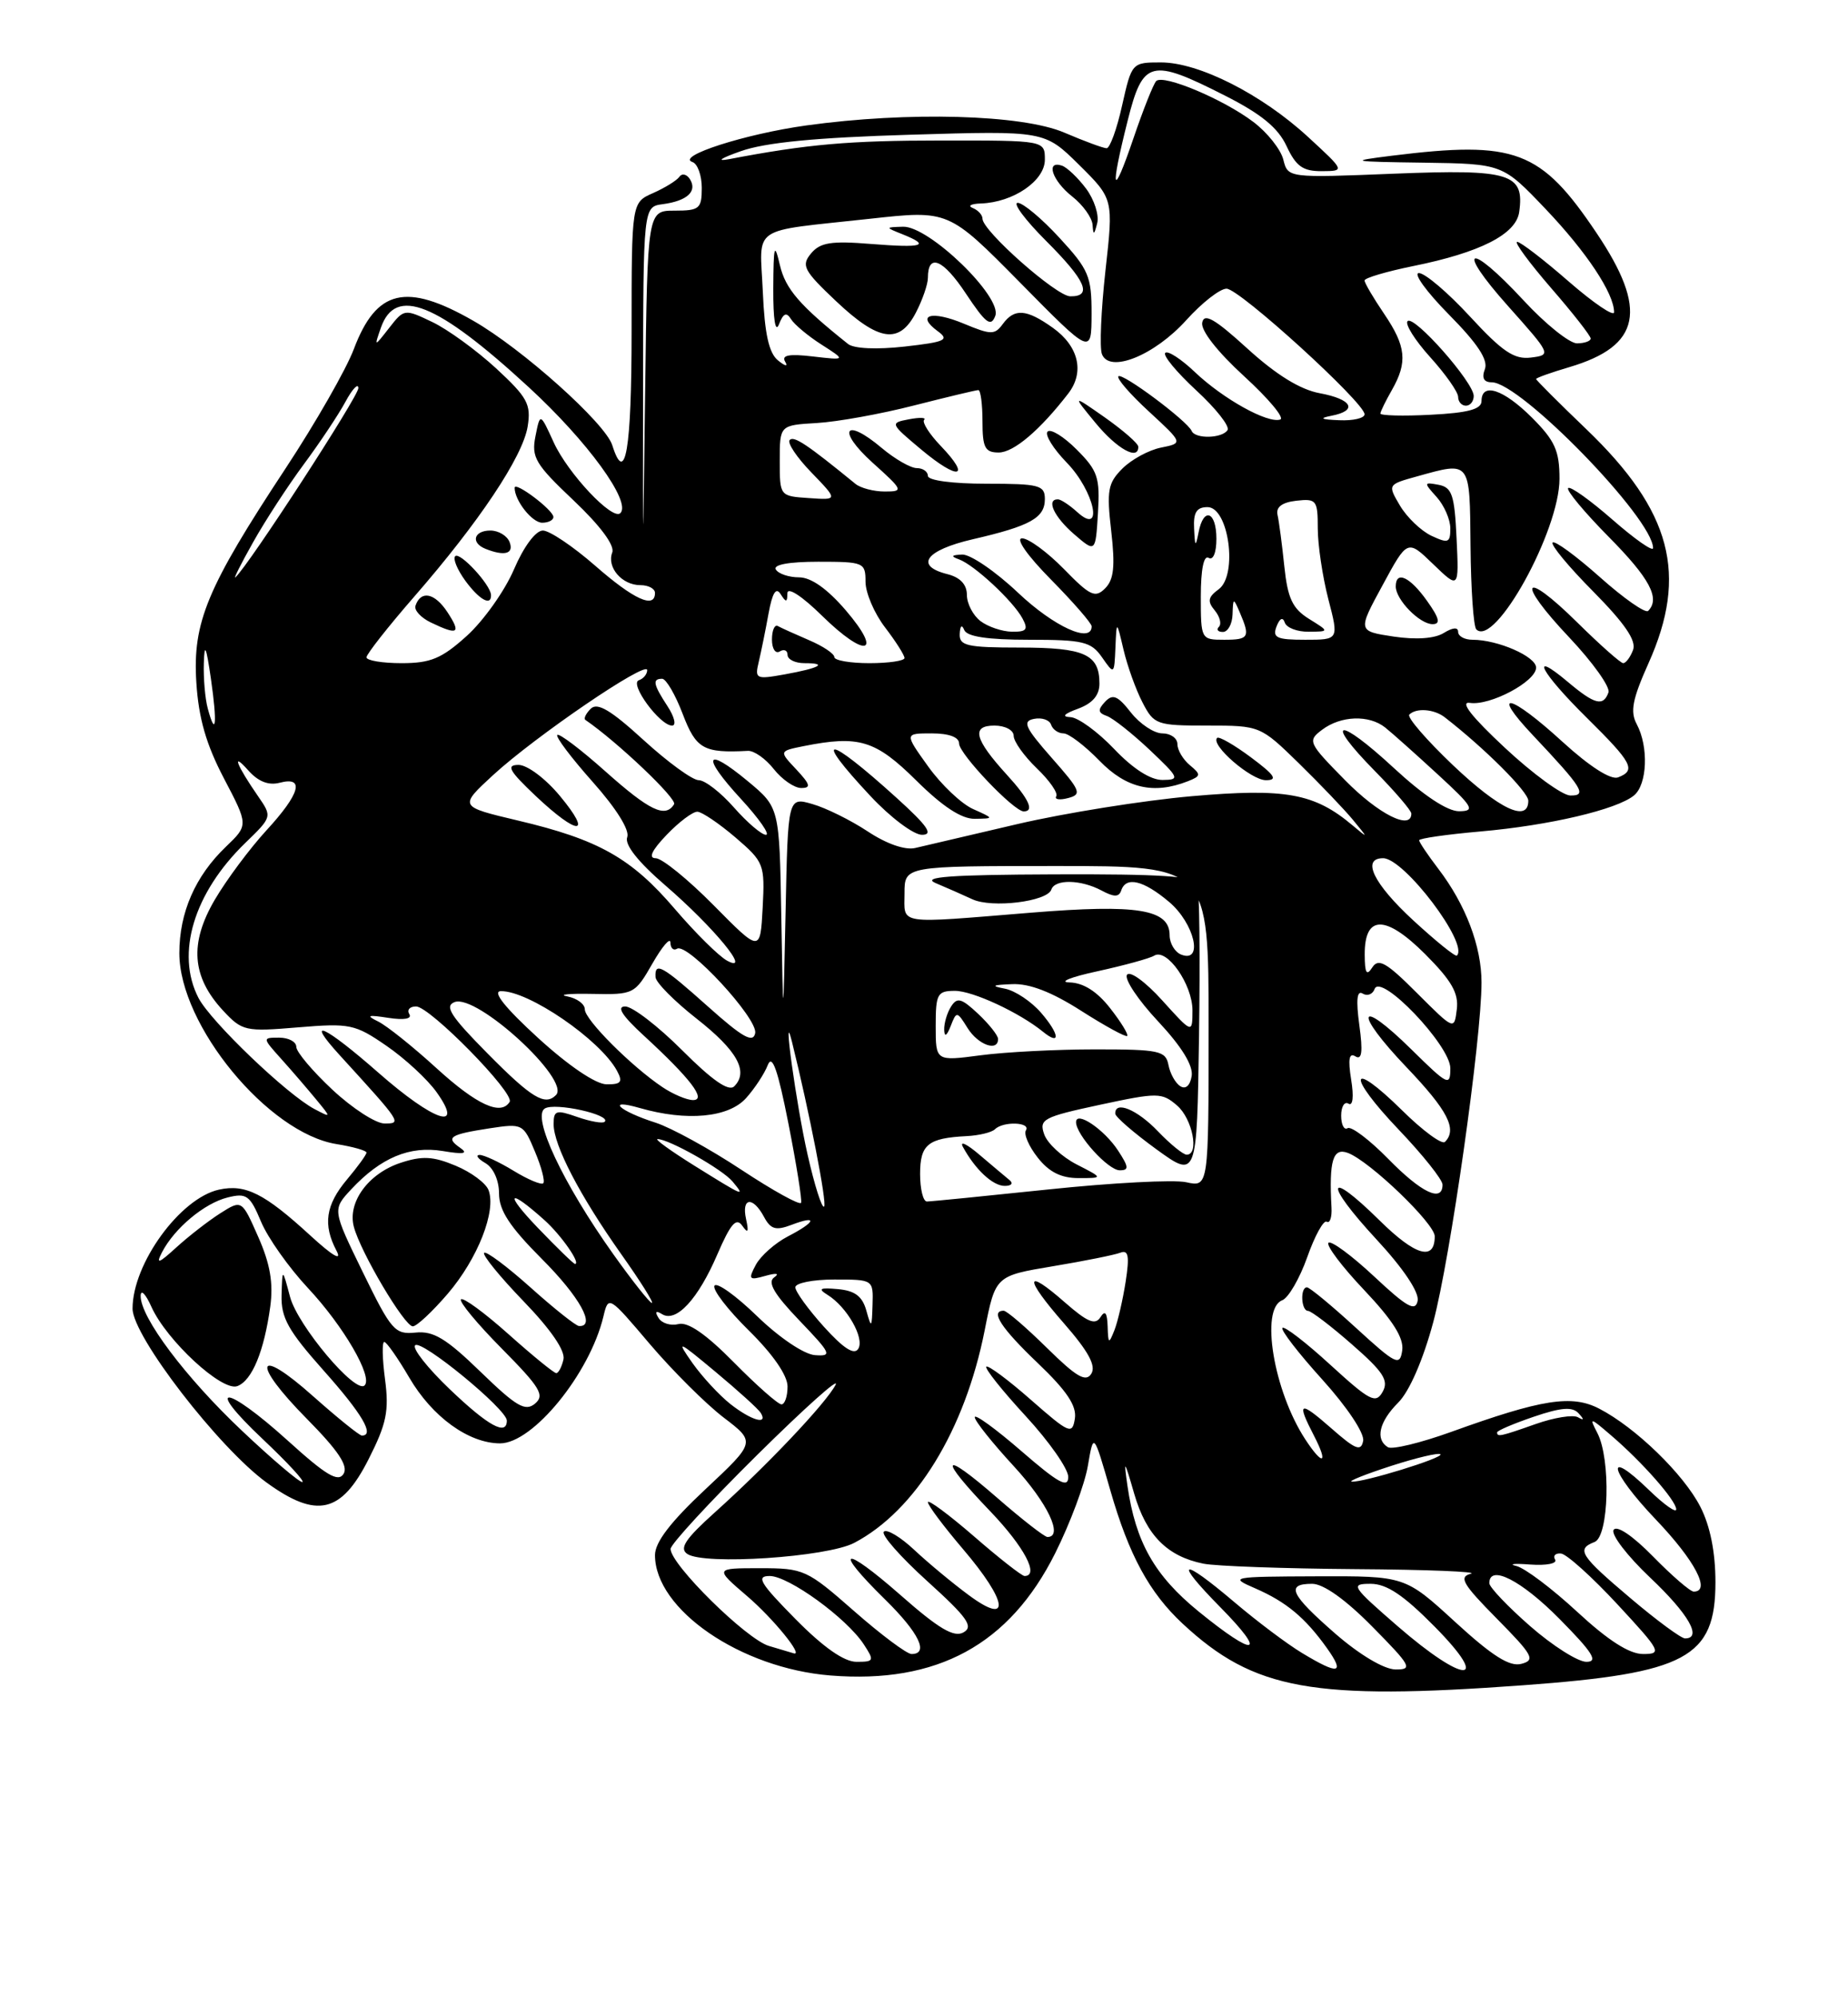<?xml version="1.0" encoding="UTF-8" standalone="no"?>
<!DOCTYPE svg PUBLIC "-//W3C//DTD SVG 1.1//EN" "http://www.w3.org/Graphics/SVG/1.1/DTD/svg11.dtd" >
<svg xmlns="http://www.w3.org/2000/svg" xmlns:xlink="http://www.w3.org/1999/xlink" version="1.1" viewBox="0 0 237 256">
 <g >
 <path fill="currentColor"
d=" M 195.40 216.00 C 216.27 214.47 220.00 212.47 220.00 202.79 C 220.00 198.97 219.33 195.60 218.07 193.14 C 215.94 188.96 209.76 182.96 205.09 180.55 C 201.58 178.73 197.75 179.33 186.11 183.53 C 182.19 184.94 178.53 185.83 177.99 185.49 C 176.34 184.48 176.87 182.22 179.33 179.76 C 180.75 178.34 182.51 174.30 183.81 169.46 C 185.99 161.35 190.00 133.18 190.00 125.93 C 190.00 121.30 187.98 115.97 184.47 111.37 C 183.11 109.59 182.00 107.94 182.00 107.70 C 182.00 107.46 185.54 106.95 189.88 106.57 C 198.69 105.80 207.37 103.76 209.56 101.95 C 211.26 100.54 211.45 95.71 209.91 92.83 C 209.04 91.21 209.35 89.62 211.41 85.02 C 216.52 73.64 214.37 65.51 203.48 55.05 C 199.91 51.63 197.00 48.72 197.00 48.58 C 197.00 48.43 198.91 47.75 201.25 47.06 C 210.44 44.34 211.38 39.72 204.75 29.86 C 197.60 19.22 194.35 17.99 178.50 19.96 C 172.88 20.66 173.13 20.72 182.60 20.85 C 192.70 21.00 192.70 21.00 198.21 26.78 C 203.47 32.30 207.00 37.61 207.00 40.02 C 207.00 40.63 204.38 38.86 201.17 36.07 C 197.97 33.28 195.00 31.00 194.57 31.00 C 194.15 31.00 196.10 33.65 198.90 36.89 C 201.71 40.12 204.00 43.05 204.00 43.39 C 204.00 43.72 203.21 44.00 202.25 44.01 C 201.29 44.01 198.20 41.54 195.40 38.51 C 188.33 30.88 186.54 31.55 193.42 39.25 C 198.94 45.44 198.97 45.50 196.34 45.83 C 194.20 46.10 192.69 45.09 188.53 40.58 C 185.70 37.51 182.75 35.00 181.97 35.00 C 181.20 35.00 182.93 37.39 185.82 40.32 C 189.51 44.05 190.88 46.14 190.43 47.32 C 190.00 48.44 190.29 49.00 191.31 49.00 C 194.99 49.00 212.00 66.47 212.00 70.25 C 212.00 70.75 209.66 69.11 206.80 66.61 C 203.94 64.11 201.38 62.28 201.11 62.56 C 200.84 62.83 203.18 65.64 206.31 68.81 C 211.58 74.13 212.95 76.71 211.37 78.30 C 211.02 78.64 208.24 76.70 205.19 73.98 C 202.13 71.26 199.41 69.26 199.12 69.54 C 198.84 69.82 201.19 72.66 204.35 75.84 C 208.40 79.94 209.89 82.13 209.43 83.32 C 209.08 84.24 208.51 85.00 208.17 85.00 C 207.84 85.00 205.20 82.66 202.31 79.81 C 195.23 72.82 194.34 74.40 201.25 81.70 C 204.26 84.89 206.53 88.06 206.28 88.75 C 205.62 90.59 204.51 90.30 201.08 87.41 C 196.00 83.14 197.60 86.18 203.50 92.00 C 209.36 97.79 209.86 98.73 207.51 99.64 C 206.58 99.99 203.88 98.26 200.42 95.11 C 193.66 88.92 191.01 88.33 196.60 94.25 C 202.97 101.00 203.60 102.01 201.37 101.96 C 200.34 101.93 196.57 99.18 193.00 95.85 C 188.71 91.85 187.18 89.89 188.50 90.09 C 191.10 90.49 197.00 87.35 197.00 85.57 C 197.00 84.15 192.10 82.00 188.85 82.00 C 187.83 82.00 187.00 81.55 187.00 80.99 C 187.00 80.36 186.31 80.42 185.16 81.13 C 184.00 81.85 181.63 82.02 178.72 81.59 C 174.11 80.89 174.11 80.89 177.31 75.01 C 180.50 69.12 180.50 69.12 183.80 72.31 C 187.11 75.50 187.11 75.50 186.80 69.01 C 186.54 63.44 186.22 62.47 184.50 62.14 C 182.58 61.78 182.57 61.85 184.25 63.71 C 185.21 64.78 186.00 66.59 186.00 67.73 C 186.00 69.58 185.73 69.68 183.57 68.67 C 182.24 68.04 180.43 66.30 179.55 64.82 C 177.95 62.11 177.95 62.11 181.73 61.06 C 188.64 59.14 188.49 58.95 188.59 70.01 C 188.64 75.51 188.97 80.31 189.33 80.67 C 191.71 83.04 200.00 68.05 200.00 61.37 C 200.00 57.78 199.42 56.48 196.47 53.53 C 192.81 49.88 190.00 48.96 190.00 51.41 C 190.00 52.45 188.28 52.92 183.50 53.16 C 179.92 53.35 177.01 53.27 177.03 53.00 C 177.05 52.73 177.71 51.38 178.50 50.00 C 180.54 46.42 180.34 44.39 177.50 40.21 C 176.13 38.19 175.00 36.27 175.00 35.95 C 175.00 35.63 177.81 34.80 181.25 34.10 C 189.82 32.37 194.42 30.03 194.83 27.19 C 195.53 22.23 193.73 21.67 178.85 22.26 C 165.17 22.81 165.17 22.81 164.58 20.45 C 164.25 19.15 162.53 16.98 160.74 15.63 C 156.92 12.73 149.19 9.48 148.28 10.39 C 147.93 10.74 146.61 14.05 145.35 17.76 C 142.66 25.66 142.32 24.60 144.62 15.46 C 146.58 7.67 147.57 7.42 157.09 12.25 C 161.75 14.61 163.91 16.38 165.00 18.73 C 166.21 21.32 167.09 21.95 169.50 21.94 C 172.50 21.92 172.50 21.92 167.75 17.55 C 161.81 12.08 153.75 8.00 148.88 8.00 C 145.17 8.00 145.14 8.04 143.91 13.50 C 143.24 16.53 142.34 19.00 141.92 19.00 C 141.51 19.00 139.07 18.10 136.50 17.00 C 131.07 14.67 116.43 14.27 103.40 16.08 C 95.55 17.17 86.62 20.04 88.81 20.77 C 89.46 20.99 90.00 22.48 90.00 24.08 C 90.00 26.75 89.70 27.00 86.52 27.00 C 83.04 27.00 83.04 27.00 82.74 50.00 C 82.44 73.00 82.44 73.00 82.47 49.75 C 82.50 26.50 82.50 26.50 85.00 26.17 C 88.12 25.75 89.45 24.54 88.49 22.98 C 88.08 22.32 87.47 22.18 87.13 22.66 C 86.78 23.15 85.26 24.08 83.75 24.75 C 81.00 25.96 81.00 25.96 81.00 42.48 C 81.00 57.67 80.20 62.36 78.52 57.06 C 77.62 54.23 66.97 44.70 60.69 41.11 C 52.08 36.18 48.27 37.08 45.38 44.74 C 44.39 47.36 40.46 54.22 36.65 60.00 C 26.54 75.32 24.69 79.76 25.18 87.47 C 25.47 92.06 26.44 95.42 28.72 99.77 C 31.86 105.76 31.86 105.76 28.98 108.52 C 25.04 112.29 23.00 116.96 23.00 122.17 C 23.00 131.41 34.40 145.24 43.16 146.64 C 45.27 146.98 47.00 147.47 47.00 147.73 C 47.00 148.00 45.87 149.55 44.50 151.18 C 41.76 154.44 41.39 156.97 43.16 160.32 C 43.89 161.70 42.67 160.99 39.80 158.36 C 33.90 152.95 31.48 151.74 28.08 152.48 C 23.10 153.58 17.00 161.96 17.00 167.73 C 17.00 171.25 28.06 185.58 34.21 190.04 C 40.62 194.68 43.76 193.96 47.26 187.05 C 49.58 182.48 49.91 180.84 49.38 176.80 C 49.03 174.16 48.98 172.00 49.28 172.00 C 49.57 172.00 51.01 174.05 52.48 176.56 C 55.44 181.62 60.11 184.99 64.13 185.00 C 68.34 185.00 75.62 176.07 77.38 168.76 C 78.03 166.03 78.06 166.05 83.33 172.26 C 86.25 175.69 90.50 179.92 92.78 181.67 C 96.93 184.83 96.93 184.83 90.47 190.88 C 86.01 195.05 84.00 197.67 84.00 199.32 C 84.00 206.29 94.98 213.83 106.50 214.75 C 120.18 215.85 129.46 210.81 135.33 199.07 C 137.24 195.25 139.13 190.20 139.52 187.85 C 140.25 183.58 140.25 183.58 142.41 191.07 C 144.79 199.34 147.41 204.15 151.68 208.12 C 160.83 216.62 168.34 217.98 195.40 216.00 Z  M 183.00 77.00 C 180.81 73.92 179.00 73.09 179.00 75.17 C 179.00 76.86 182.07 80.00 183.72 80.00 C 184.78 80.00 184.60 79.24 183.00 77.00 Z  M 189.00 50.75 C 188.99 49.00 181.35 40.35 180.52 41.16 C 180.15 41.52 181.45 43.60 183.42 45.78 C 185.39 47.96 187.00 50.25 187.00 50.87 C 187.00 51.49 187.45 52.00 188.00 52.00 C 188.55 52.00 189.00 51.44 189.00 50.75 Z  M 167.00 211.88 C 165.07 210.72 161.18 207.79 158.34 205.38 C 151.41 199.50 150.42 199.83 156.50 206.00 C 162.61 212.20 161.04 212.51 153.72 206.55 C 148.05 201.93 145.64 197.66 144.59 190.43 C 144.09 186.95 144.19 187.07 145.46 191.46 C 147.00 196.77 149.69 199.49 154.34 200.42 C 155.94 200.74 164.73 201.05 173.88 201.12 C 183.02 201.18 189.66 201.45 188.63 201.71 C 187.05 202.12 187.57 203.02 191.96 207.46 C 196.60 212.16 196.94 212.78 195.11 213.26 C 193.60 213.66 191.38 212.25 186.63 207.90 C 180.19 202.00 180.19 202.00 168.85 202.04 C 157.86 202.08 157.61 202.13 160.97 203.58 C 164.95 205.31 167.39 207.34 170.18 211.25 C 172.53 214.55 171.69 214.71 167.00 211.88 Z  M 171.25 209.39 C 165.48 204.36 164.84 203.00 168.28 203.00 C 169.73 203.00 172.57 205.02 176.00 208.50 C 180.97 213.53 181.22 214.00 178.97 213.98 C 177.50 213.96 174.38 212.11 171.25 209.39 Z  M 179.24 208.43 C 173.34 203.31 173.14 203.00 175.77 203.00 C 177.84 203.00 179.99 204.44 184.00 208.50 C 191.36 215.95 187.85 215.90 179.24 208.43 Z  M 102.00 207.50 C 97.47 202.91 96.92 202.00 98.71 202.00 C 101.14 202.00 108.56 207.38 110.77 210.75 C 112.16 212.87 112.10 213.00 109.84 213.00 C 108.25 213.00 105.59 211.14 102.00 207.50 Z  M 196.23 208.42 C 193.35 205.90 191.00 203.43 191.00 202.92 C 191.00 200.46 195.11 202.55 200.00 207.50 C 204.27 211.82 205.01 213.00 203.45 213.00 C 202.36 213.00 199.11 210.94 196.23 208.42 Z  M 98.60 210.96 C 95.70 210.09 86.00 200.52 86.00 198.53 C 86.00 197.94 91.00 192.52 97.11 186.48 C 103.22 180.44 107.74 176.40 107.16 177.50 C 105.89 179.90 98.35 187.86 91.64 193.88 C 87.89 197.25 87.09 198.46 88.14 199.17 C 90.29 200.64 106.07 199.59 109.56 197.75 C 117.42 193.62 123.74 183.33 126.28 170.52 C 127.66 163.53 127.66 163.53 135.02 162.30 C 139.06 161.63 142.97 160.84 143.69 160.56 C 144.72 160.17 144.87 161.00 144.36 164.28 C 144.00 166.60 143.35 169.40 142.92 170.50 C 142.20 172.31 142.12 172.26 142.05 170.00 C 141.99 168.23 141.72 167.89 141.12 168.84 C 140.46 169.88 139.45 169.45 136.60 166.96 C 131.38 162.37 131.30 163.74 136.45 169.62 C 139.58 173.20 140.59 175.05 139.96 176.07 C 139.26 177.20 138.06 176.50 134.25 172.75 C 131.60 170.14 129.11 168.00 128.72 168.00 C 126.94 168.00 128.39 170.23 133.10 174.72 C 136.82 178.27 138.10 180.19 137.85 181.82 C 137.52 183.91 137.15 183.75 132.20 179.41 C 129.29 176.85 126.72 174.95 126.49 175.17 C 126.27 175.40 128.54 178.25 131.54 181.50 C 134.54 184.75 137.00 188.26 137.00 189.30 C 137.00 190.80 135.72 190.09 131.00 186.00 C 127.70 183.14 125.00 181.18 125.01 181.65 C 125.01 182.12 127.26 184.94 130.01 187.92 C 134.35 192.63 136.43 197.00 134.33 197.00 C 133.96 197.00 131.03 194.72 127.83 191.93 C 120.68 185.72 120.24 186.67 127.00 193.71 C 131.35 198.25 133.34 202.00 131.39 202.00 C 131.05 202.00 128.12 199.71 124.89 196.90 C 121.65 194.10 119.00 192.14 119.00 192.54 C 119.00 192.95 121.03 195.65 123.50 198.55 C 129.27 205.31 129.67 208.47 124.25 204.46 C 122.19 202.94 119.04 200.33 117.26 198.66 C 115.49 197.00 113.72 195.94 113.35 196.32 C 112.97 196.70 115.48 199.55 118.92 202.66 C 124.09 207.34 124.89 208.48 123.56 209.23 C 122.34 209.91 120.40 208.77 115.48 204.44 C 108.10 197.96 106.72 198.35 113.50 205.00 C 117.85 209.27 119.18 212.00 116.90 212.00 C 116.30 212.00 112.99 209.53 109.54 206.50 C 103.48 201.18 103.09 201.00 97.46 201.00 C 91.64 201.00 91.64 201.00 95.83 204.59 C 99.17 207.45 103.13 212.32 101.79 211.91 C 101.63 211.87 100.20 211.44 98.60 210.96 Z  M 202.28 206.60 C 199.07 203.63 195.56 200.98 194.47 200.72 C 193.39 200.46 194.19 200.37 196.25 200.53 C 198.31 200.68 199.75 200.40 199.44 199.90 C 199.13 199.41 199.47 199.05 200.19 199.12 C 200.91 199.18 204.16 202.11 207.42 205.62 C 213.01 211.65 213.19 212.00 210.72 212.00 C 208.95 212.00 206.24 210.26 202.28 206.60 Z  M 209.10 204.84 C 202.64 199.38 202.11 198.56 204.50 197.64 C 206.34 196.93 206.60 187.02 204.86 183.68 C 203.79 181.62 203.89 181.63 206.61 183.97 C 210.59 187.37 214.94 192.31 214.97 193.45 C 214.99 193.97 213.43 192.87 211.51 191.01 C 205.66 185.34 206.39 188.51 212.38 194.79 C 217.38 200.03 219.46 204.00 217.21 204.00 C 216.77 204.00 214.43 201.98 212.01 199.51 C 209.39 196.84 207.34 195.45 206.94 196.09 C 206.58 196.68 208.70 199.44 211.64 202.22 C 216.56 206.87 218.35 210.00 216.10 210.00 C 215.60 210.00 212.45 207.68 209.10 204.84 Z  M 31.06 183.41 C 23.80 176.57 17.97 168.81 18.04 166.08 C 18.06 165.21 18.68 165.85 19.42 167.50 C 21.37 171.83 28.50 178.41 30.44 177.66 C 32.33 176.94 33.87 173.20 34.66 167.47 C 35.07 164.45 34.65 162.00 33.12 158.54 C 31.01 153.76 31.01 153.76 28.25 155.51 C 26.74 156.47 24.20 158.44 22.62 159.88 C 20.34 161.96 19.96 162.09 20.78 160.50 C 22.38 157.42 26.21 154.22 29.20 153.48 C 31.61 152.88 32.06 153.20 33.47 156.57 C 34.33 158.64 37.05 162.48 39.51 165.11 C 44.06 169.97 47.85 176.49 46.76 177.57 C 45.61 178.73 38.18 169.91 37.20 166.23 C 36.21 162.50 36.21 162.50 36.11 166.00 C 36.03 168.90 36.96 170.56 41.50 175.66 C 46.44 181.20 48.09 184.00 46.41 184.00 C 46.09 184.00 43.28 181.73 40.17 178.97 C 32.78 172.38 32.16 174.58 39.35 181.85 C 43.39 185.94 44.69 187.89 44.06 188.91 C 43.37 190.02 41.83 189.11 36.92 184.66 C 28.89 177.40 26.02 177.22 33.70 184.46 C 36.89 187.47 39.17 189.94 38.77 189.96 C 38.37 189.98 34.90 187.04 31.06 183.41 Z  M 178.41 187.89 C 181.66 186.84 184.50 186.17 184.73 186.40 C 185.18 186.85 174.73 190.06 173.35 189.90 C 172.88 189.85 175.16 188.94 178.41 187.89 Z  M 167.40 184.49 C 163.34 178.28 161.59 167.76 164.44 166.66 C 165.23 166.36 166.68 163.87 167.65 161.13 C 168.62 158.38 169.75 156.34 170.15 156.59 C 170.55 156.84 170.83 156.02 170.76 154.77 C 170.43 148.74 170.94 147.04 172.88 147.78 C 175.70 148.86 184.00 156.83 184.00 158.46 C 184.00 161.67 181.53 160.97 176.93 156.43 C 170.05 149.65 169.74 151.53 176.53 158.86 C 179.97 162.57 182.02 165.63 181.81 166.72 C 181.53 168.16 180.45 167.56 176.22 163.60 C 173.33 160.90 170.70 158.97 170.37 159.29 C 170.05 159.62 172.11 162.36 174.97 165.37 C 178.64 169.25 180.06 171.51 179.83 173.09 C 179.53 175.14 179.04 174.90 173.86 170.16 C 170.76 167.32 167.95 165.00 167.61 165.00 C 166.72 165.00 166.86 168.00 167.75 168.02 C 168.16 168.03 170.71 169.97 173.40 172.33 C 177.42 175.84 178.13 176.94 177.32 178.39 C 176.44 179.96 175.70 179.58 170.63 174.95 C 167.50 172.08 164.72 169.94 164.47 170.20 C 164.21 170.45 166.51 173.43 169.58 176.82 C 172.76 180.34 175.01 183.71 174.82 184.68 C 174.55 186.08 173.84 185.80 170.75 183.08 C 166.63 179.47 166.24 179.63 168.53 184.05 C 170.39 187.65 169.66 187.94 167.40 184.49 Z  M 192.00 183.59 C 192.00 183.37 194.11 182.47 196.69 181.59 C 200.22 180.39 201.65 180.28 202.44 181.14 C 203.19 181.96 203.17 182.11 202.36 181.65 C 201.73 181.30 199.31 181.69 196.98 182.51 C 192.41 184.12 192.00 184.21 192.00 183.59 Z  M 57.69 178.07 C 54.85 175.36 52.84 172.82 53.24 172.43 C 54.03 171.63 65.00 180.63 65.00 182.08 C 65.00 184.08 62.62 182.78 57.69 178.07 Z  M 93.67 179.96 C 92.24 178.83 90.06 176.47 88.81 174.71 C 86.69 171.69 86.87 171.76 91.77 175.84 C 94.64 178.23 97.25 180.59 97.56 181.09 C 98.55 182.70 96.34 182.06 93.67 179.96 Z  M 61.63 175.83 C 57.22 171.55 55.58 170.56 53.29 170.80 C 50.64 171.07 50.18 170.54 46.53 163.06 C 42.62 155.04 42.62 155.04 45.06 152.42 C 48.84 148.38 52.54 146.83 56.78 147.53 C 59.46 147.98 60.09 147.87 59.03 147.13 C 57.09 145.79 57.66 145.41 62.79 144.62 C 67.00 143.98 67.12 144.03 68.60 147.59 C 69.44 149.58 69.92 151.42 69.67 151.66 C 69.43 151.91 67.71 151.19 65.86 150.06 C 64.01 148.93 62.05 148.02 61.50 148.03 C 60.95 148.05 61.29 148.52 62.25 149.08 C 63.28 149.68 64.00 151.29 64.00 152.98 C 64.00 155.15 65.38 157.24 69.50 161.37 C 74.34 166.21 76.49 170.09 74.25 169.96 C 73.84 169.93 71.04 167.71 68.03 165.01 C 65.02 162.32 62.34 160.32 62.09 160.58 C 61.83 160.84 64.10 163.63 67.14 166.78 C 70.65 170.41 72.52 173.14 72.26 174.25 C 72.04 175.21 71.62 176.00 71.34 176.00 C 71.05 176.00 68.30 173.76 65.23 171.02 C 62.15 168.27 59.41 166.26 59.12 166.54 C 58.84 166.82 61.20 169.67 64.36 172.86 C 69.29 177.84 69.89 178.84 68.61 179.91 C 67.36 180.95 66.21 180.27 61.63 175.83 Z  M 57.44 165.80 C 61.27 161.32 63.68 155.20 62.65 152.53 C 62.31 151.64 60.41 150.23 58.43 149.41 C 55.54 148.20 54.14 148.13 51.38 149.04 C 47.25 150.40 44.54 154.09 45.38 157.24 C 46.23 160.49 51.87 170.00 52.94 170.00 C 53.44 170.00 55.46 168.11 57.44 165.80 Z  M 94.12 174.62 C 90.55 171.00 88.22 169.39 87.01 169.71 C 86.03 169.96 84.88 169.62 84.46 168.93 C 83.95 168.11 84.10 167.94 84.91 168.44 C 86.72 169.56 89.53 166.52 92.00 160.77 C 93.69 156.86 94.42 156.01 95.18 157.09 C 95.93 158.15 96.05 157.94 95.68 156.25 C 95.07 153.48 96.55 153.30 97.98 155.97 C 98.84 157.57 99.49 157.76 101.52 156.99 C 104.94 155.69 104.64 156.62 101.03 158.48 C 99.40 159.33 97.56 160.96 96.94 162.10 C 95.93 163.99 96.05 164.13 98.16 163.53 C 99.58 163.13 100.02 163.21 99.28 163.73 C 98.39 164.35 99.29 165.88 102.50 169.23 C 106.62 173.53 106.77 173.86 104.50 173.69 C 103.10 173.58 99.93 171.44 97.11 168.71 C 94.39 166.07 91.93 164.31 91.63 164.79 C 91.33 165.27 93.32 167.86 96.04 170.54 C 99.12 173.57 101.00 176.29 101.00 177.71 C 101.00 178.97 100.65 180.00 100.22 180.00 C 99.78 180.00 97.04 177.58 94.12 174.62 Z  M 105.66 170.05 C 103.65 167.82 102.00 165.55 102.00 165.00 C 102.00 164.45 104.25 164.00 107.00 164.00 C 111.99 164.00 112.00 164.00 111.90 167.25 C 111.81 170.24 111.75 170.30 111.11 168.00 C 110.60 166.15 109.65 165.43 107.46 165.23 C 105.14 165.02 104.85 165.17 106.12 165.96 C 108.61 167.49 110.91 171.52 110.07 172.88 C 109.55 173.72 108.18 172.84 105.66 170.05 Z  M 78.65 160.75 C 72.18 151.66 68.17 143.13 69.87 142.08 C 71.17 141.27 78.44 142.89 77.55 143.78 C 77.30 144.03 75.73 143.75 74.05 143.17 C 71.32 142.21 71.00 142.31 71.00 144.09 C 71.00 146.80 74.36 153.25 79.67 160.75 C 82.11 164.19 83.88 167.00 83.60 167.00 C 83.33 167.00 81.10 164.19 78.65 160.75 Z  M 68.96 157.36 C 64.61 152.82 65.17 152.21 69.84 156.40 C 71.97 158.31 74.54 162.00 73.74 162.00 C 73.56 162.00 71.41 159.91 68.96 157.36 Z  M 95.09 149.94 C 91.02 147.25 86.07 144.54 84.09 143.90 C 79.40 142.41 77.61 140.74 82.06 142.02 C 88.09 143.75 93.43 143.25 95.68 140.75 C 96.79 139.51 98.05 137.60 98.47 136.50 C 99.03 135.06 99.76 137.14 101.11 144.00 C 102.14 149.22 102.87 153.80 102.74 154.16 C 102.61 154.53 99.17 152.63 95.09 149.94 Z  M 103.57 147.99 C 102.13 141.67 100.29 128.40 101.56 133.50 C 103.79 142.48 106.09 154.24 105.69 154.65 C 105.41 154.92 104.46 151.92 103.57 147.99 Z  M 118.00 150.47 C 118.00 146.69 119.01 145.87 123.96 145.62 C 125.56 145.54 127.19 145.14 127.60 144.74 C 128.65 143.69 132.23 143.82 131.57 144.88 C 131.27 145.37 131.95 146.94 133.09 148.38 C 134.54 150.23 136.09 151.00 138.32 151.00 C 141.50 151.00 141.50 151.00 138.08 149.25 C 136.21 148.29 134.33 146.56 133.92 145.40 C 133.23 143.46 133.77 143.17 141.03 141.61 C 148.49 140.01 149.00 140.02 150.95 141.69 C 152.93 143.39 153.84 148.00 152.19 148.00 C 151.74 148.00 150.08 146.65 148.50 145.00 C 145.82 142.20 142.96 141.03 143.03 142.75 C 143.05 143.16 145.41 145.20 148.28 147.29 C 153.50 151.07 153.50 151.07 153.77 132.82 C 153.92 122.78 153.83 113.99 153.55 113.28 C 153.18 112.30 148.87 112.02 135.28 112.07 C 121.87 112.12 118.11 112.39 120.00 113.19 C 121.38 113.77 123.49 114.70 124.70 115.26 C 127.21 116.43 134.31 115.56 134.83 114.02 C 135.28 112.66 138.61 112.72 141.27 114.14 C 142.87 115.00 143.50 115.00 143.79 114.14 C 144.40 112.29 146.63 112.82 149.92 115.59 C 153.18 118.33 154.38 123.47 151.50 122.36 C 150.68 122.05 150.00 120.92 150.00 119.87 C 150.00 116.54 145.88 115.87 132.24 116.98 C 114.79 118.40 116.00 118.58 116.00 114.50 C 116.00 111.00 116.00 111.00 135.50 111.00 C 155.00 111.00 155.00 111.00 155.00 131.58 C 155.00 152.16 155.00 152.16 152.13 151.53 C 150.55 151.18 142.62 151.60 134.50 152.45 C 126.38 153.30 119.35 154.00 118.87 154.00 C 118.39 154.00 118.00 152.41 118.00 150.47 Z  M 129.45 151.24 C 128.93 150.81 127.19 149.35 125.59 147.99 C 123.99 146.62 123.04 146.18 123.49 147.00 C 125.06 149.89 127.32 152.00 128.85 152.00 C 129.73 152.00 129.99 151.67 129.45 151.24 Z  M 143.38 147.46 C 141.61 144.76 138.00 142.32 138.00 143.83 C 138.00 145.46 142.12 150.00 143.60 150.00 C 144.81 150.00 144.77 149.58 143.38 147.46 Z  M 89.04 149.40 C 86.04 147.53 83.92 146.00 84.33 146.00 C 85.79 146.00 92.65 149.88 93.94 151.43 C 95.64 153.47 95.48 153.41 89.04 149.40 Z  M 178.04 148.54 C 175.64 146.09 173.29 144.32 172.83 144.60 C 172.38 144.89 172.00 144.16 172.00 143.00 C 172.00 141.84 172.42 141.14 172.94 141.46 C 173.50 141.81 173.64 140.56 173.28 138.37 C 172.86 135.74 173.02 134.89 173.83 135.40 C 174.66 135.91 174.80 134.81 174.33 131.40 C 173.89 128.16 174.02 126.89 174.76 127.35 C 175.35 127.71 176.04 127.45 176.29 126.76 C 177.07 124.65 186.00 134.00 186.00 136.92 C 186.00 139.27 185.70 139.13 181.02 134.52 C 174.07 127.68 173.53 129.61 180.38 136.79 C 185.68 142.34 186.92 144.75 185.31 146.36 C 184.93 146.74 182.46 144.93 179.83 142.33 C 173.02 135.63 172.64 137.72 179.38 144.79 C 182.47 148.03 185.00 151.20 185.00 151.84 C 185.00 154.17 182.31 152.90 178.04 148.54 Z  M 42.64 139.68 C 40.09 137.30 38.00 134.83 38.00 134.18 C 38.00 133.53 37.02 133.00 35.81 133.00 C 33.63 133.00 33.63 133.01 36.09 135.75 C 37.45 137.26 39.44 139.58 40.53 140.90 C 42.50 143.29 42.50 143.29 40.35 142.16 C 36.83 140.32 27.01 130.92 25.45 127.90 C 22.51 122.21 24.86 114.44 31.45 108.05 C 34.90 104.71 34.91 104.68 33.12 102.09 C 30.35 98.09 29.63 96.26 31.79 98.69 C 33.09 100.17 34.42 100.70 35.86 100.33 C 39.13 99.47 38.49 101.74 34.15 106.45 C 32.04 108.75 29.06 112.74 27.54 115.33 C 24.27 120.92 24.59 125.19 28.60 129.52 C 31.06 132.16 31.45 132.25 38.22 131.68 C 44.87 131.13 45.52 131.26 49.57 134.05 C 51.93 135.67 54.83 138.35 56.00 140.00 C 59.61 145.07 55.65 143.74 48.54 137.50 C 41.60 131.41 38.98 130.22 43.57 135.25 C 51.54 143.98 51.55 144.00 49.31 144.00 C 48.19 144.00 45.19 142.06 42.64 139.68 Z  M 56.00 136.93 C 52.98 134.17 49.60 131.47 48.50 130.93 C 46.89 130.14 47.15 130.05 49.80 130.46 C 51.83 130.77 52.87 130.59 52.49 129.98 C 52.16 129.44 52.55 129.00 53.36 129.00 C 55.13 129.00 66.04 140.12 65.36 141.23 C 64.24 143.04 61.15 141.62 56.00 136.93 Z  M 62.54 135.04 C 57.79 130.24 56.96 128.95 58.30 128.44 C 61.14 127.35 73.23 138.44 71.30 140.36 C 69.89 141.78 68.18 140.74 62.54 135.04 Z  M 84.97 139.35 C 80.99 136.69 75.00 130.70 75.00 129.37 C 75.00 128.69 73.99 127.95 72.75 127.71 C 71.51 127.48 72.95 127.33 75.94 127.39 C 81.28 127.50 81.42 127.42 83.67 123.50 C 84.93 121.30 85.97 120.09 85.98 120.81 C 85.99 121.53 86.37 121.89 86.83 121.60 C 88.17 120.78 97.23 130.57 96.85 132.43 C 96.58 133.73 95.23 132.97 90.84 129.05 C 84.89 123.74 83.95 123.21 84.07 125.25 C 84.12 125.94 86.48 128.32 89.32 130.55 C 94.54 134.64 96.05 137.35 94.16 139.24 C 93.46 139.94 91.35 138.48 87.50 134.63 C 84.40 131.53 81.11 129.00 80.18 129.00 C 79.03 129.00 79.78 130.18 82.58 132.75 C 88.55 138.24 90.66 141.00 88.88 141.00 C 88.09 141.00 86.33 140.26 84.97 139.35 Z  M 151.37 139.22 C 150.74 138.83 150.06 137.60 149.85 136.50 C 149.50 134.68 148.67 134.50 140.48 134.50 C 135.54 134.50 128.91 134.84 125.75 135.26 C 120.00 136.02 120.00 136.02 120.00 131.51 C 120.00 127.38 120.21 127.00 122.47 127.00 C 124.75 127.00 130.74 129.78 133.77 132.25 C 136.04 134.09 135.89 132.57 133.54 129.84 C 132.28 128.37 130.18 126.97 128.87 126.72 C 127.03 126.37 127.24 126.24 129.80 126.14 C 132.03 126.04 134.89 127.15 138.66 129.56 C 141.72 131.51 144.37 132.96 144.56 132.78 C 144.74 132.59 143.76 130.99 142.37 129.22 C 140.71 127.09 138.95 125.97 137.18 125.92 C 135.70 125.88 137.31 125.23 140.74 124.49 C 144.17 123.74 147.45 122.84 148.02 122.49 C 149.65 121.48 152.93 126.18 152.93 129.50 C 152.92 132.50 152.92 132.50 149.04 128.21 C 146.88 125.82 144.88 124.38 144.53 124.95 C 144.18 125.51 145.98 128.20 148.53 130.92 C 151.55 134.15 153.04 136.58 152.83 137.91 C 152.63 139.15 152.05 139.66 151.37 139.22 Z  M 128.00 133.17 C 128.00 132.72 126.85 131.27 125.45 129.95 C 123.29 127.93 122.75 127.78 121.96 129.03 C 121.45 129.84 121.06 131.18 121.09 132.00 C 121.12 132.97 121.42 132.79 121.92 131.52 C 122.67 129.58 122.73 129.59 124.09 131.77 C 125.44 133.93 128.00 134.85 128.00 133.17 Z  M 69.00 133.03 C 64.78 129.17 63.10 127.07 64.22 127.04 C 67.75 126.95 76.98 133.27 79.13 137.25 C 79.90 138.68 79.66 139.00 77.79 138.98 C 76.41 138.97 72.92 136.61 69.00 133.03 Z  M 181.72 127.28 C 177.80 123.35 176.78 122.77 175.99 124.00 C 175.26 125.14 175.03 124.74 175.02 122.36 C 174.99 117.23 177.69 117.22 182.78 122.30 C 186.16 125.69 187.09 127.30 186.83 129.37 C 186.50 132.05 186.50 132.05 181.72 127.28 Z  M 100.20 117.50 C 99.96 103.50 99.96 103.50 95.92 100.14 C 90.40 95.56 89.90 96.85 95.04 102.42 C 97.36 104.94 98.79 107.00 98.23 107.00 C 97.67 107.00 95.82 105.42 94.13 103.50 C 92.44 101.58 90.41 100.00 89.61 100.00 C 88.81 100.00 85.63 97.68 82.53 94.85 C 78.34 91.02 76.61 89.99 75.76 90.84 C 75.14 91.46 74.83 92.10 75.07 92.27 C 79.23 95.13 86.87 102.40 86.45 103.08 C 85.33 104.89 83.31 103.92 77.65 98.88 C 74.49 96.06 71.71 93.96 71.47 94.20 C 71.23 94.44 73.28 97.15 76.02 100.23 C 79.04 103.62 80.78 106.41 80.44 107.30 C 80.07 108.25 81.81 110.45 85.31 113.47 C 91.58 118.88 96.51 124.88 93.26 123.14 C 92.20 122.57 89.19 119.59 86.56 116.52 C 80.97 109.98 76.77 107.61 66.42 105.17 C 58.86 103.38 58.86 103.38 63.22 99.36 C 68.61 94.40 83.00 84.59 83.00 85.89 C 83.00 86.41 82.52 86.99 81.93 87.19 C 80.67 87.61 84.62 93.00 86.19 93.00 C 86.76 93.00 86.50 91.89 85.62 90.54 C 83.77 87.71 83.63 87.00 84.92 87.00 C 85.42 87.00 86.61 89.03 87.55 91.50 C 89.27 96.01 90.22 96.54 95.92 96.24 C 96.70 96.20 98.20 97.25 99.24 98.58 C 100.29 99.91 101.87 101.00 102.75 101.00 C 104.04 101.00 103.92 100.55 102.13 98.63 C 99.90 96.27 99.90 96.27 103.08 95.63 C 110.16 94.22 112.27 94.86 117.50 100.03 C 120.87 103.37 123.31 104.97 125.00 104.95 C 127.50 104.91 127.50 104.91 124.80 103.70 C 123.31 103.04 120.72 100.59 119.04 98.25 C 115.99 94.00 115.99 94.00 119.49 94.00 C 121.70 94.00 123.00 94.48 123.00 95.30 C 123.00 96.63 130.02 104.00 131.29 104.00 C 132.69 104.00 131.95 102.39 129.14 99.32 C 124.97 94.75 124.52 93.00 127.53 93.00 C 128.90 93.00 130.00 93.58 130.00 94.31 C 130.00 95.04 131.33 96.90 132.96 98.47 C 134.59 100.03 135.72 101.65 135.46 102.06 C 135.21 102.47 135.89 102.58 136.98 102.29 C 138.79 101.82 138.59 101.34 134.88 97.14 C 131.44 93.23 131.08 92.44 132.61 92.14 C 133.61 91.94 134.59 92.27 134.80 92.89 C 135.00 93.50 135.72 94.00 136.39 94.00 C 137.06 94.00 139.13 95.58 141.00 97.50 C 144.44 101.05 147.95 101.86 152.35 100.13 C 154.02 99.47 154.05 99.28 152.60 98.08 C 151.72 97.35 151.00 96.14 151.00 95.38 C 151.00 94.62 150.13 94.00 149.07 94.00 C 148.01 94.00 146.20 92.80 145.04 91.33 C 143.34 89.16 142.71 88.90 141.72 89.95 C 140.76 90.98 140.80 91.36 141.95 91.77 C 142.75 92.06 145.22 94.02 147.45 96.12 C 151.25 99.72 151.35 99.95 149.10 99.97 C 147.57 99.99 145.30 98.54 142.89 96.00 C 140.79 93.80 138.27 91.96 137.29 91.92 C 136.11 91.87 136.44 91.50 138.25 90.84 C 140.12 90.15 141.00 89.12 141.00 87.62 C 141.00 83.86 139.09 83.00 130.80 83.00 C 124.01 83.00 123.01 82.77 123.08 81.25 C 123.13 80.20 123.36 80.00 123.66 80.75 C 124.01 81.60 126.66 82.00 131.96 82.00 C 138.91 82.00 139.93 82.24 141.33 84.25 C 142.89 86.49 142.90 86.48 143.05 83.00 C 143.20 79.50 143.20 79.50 144.09 83.28 C 144.58 85.36 145.67 88.40 146.52 90.03 C 147.99 92.88 148.33 93.00 154.83 93.00 C 161.59 93.00 161.64 93.02 166.56 97.82 C 169.28 100.48 172.40 103.74 173.50 105.07 C 175.50 107.50 175.50 107.50 173.46 105.79 C 168.57 101.67 164.87 101.00 152.85 102.05 C 146.61 102.60 136.55 104.21 130.50 105.62 C 124.45 107.03 118.54 108.41 117.37 108.69 C 116.07 108.99 113.69 108.16 111.29 106.57 C 109.11 105.13 105.92 103.55 104.19 103.06 C 101.05 102.15 101.05 102.15 100.75 116.83 C 100.44 131.50 100.44 131.50 100.20 117.50 Z  M 114.97 102.25 C 105.96 94.09 104.09 93.98 111.64 102.04 C 114.19 104.77 117.16 107.00 118.24 107.00 C 119.75 107.00 118.97 105.87 114.97 102.25 Z  M 71.81 102.02 C 69.96 99.79 67.62 98.04 66.50 98.04 C 64.87 98.05 65.28 98.78 68.71 102.03 C 74.15 107.16 76.07 107.15 71.81 102.02 Z  M 160.44 97.08 C 158.28 95.47 156.32 94.35 156.09 94.58 C 155.20 95.47 160.44 100.00 162.35 100.00 C 163.92 100.00 163.50 99.36 160.44 97.08 Z  M 181.25 117.97 C 176.15 113.27 174.56 110.00 177.38 110.00 C 180.08 110.00 188.40 120.98 186.84 122.48 C 186.65 122.66 184.14 120.63 181.25 117.97 Z  M 91.53 116.04 C 88.25 112.72 84.90 110.00 84.09 110.00 C 83.12 110.00 83.58 109.00 85.50 107.00 C 87.08 105.35 88.85 104.02 89.44 104.04 C 90.02 104.06 92.21 105.54 94.31 107.33 C 97.99 110.49 98.10 110.77 97.81 116.34 C 97.50 122.08 97.50 122.08 91.53 116.04 Z  M 172.51 100.01 C 167.77 95.20 167.66 94.96 169.55 93.54 C 171.96 91.72 175.57 91.59 177.65 93.25 C 178.52 93.94 181.53 96.63 184.36 99.23 C 188.93 103.43 189.24 103.96 187.13 103.98 C 185.63 103.99 182.58 101.97 178.77 98.45 C 171.57 91.78 169.67 92.06 176.31 98.81 C 178.89 101.43 181.00 103.89 181.00 104.28 C 181.00 106.48 176.79 104.36 172.51 100.01 Z  M 186.32 98.06 C 182.93 94.83 180.41 91.92 180.74 91.59 C 181.63 90.70 183.93 90.88 185.29 91.94 C 190.40 95.90 196.00 101.49 196.00 102.63 C 196.00 105.48 192.29 103.73 186.32 98.06 Z  M 26.64 90.79 C 26.30 89.53 26.08 86.92 26.14 85.00 C 26.22 82.33 26.44 82.80 27.05 87.00 C 27.88 92.77 27.68 94.67 26.64 90.79 Z  M 97.31 84.82 C 97.61 83.54 98.18 80.77 98.56 78.65 C 99.05 75.98 99.52 75.21 100.11 76.15 C 100.81 77.25 100.97 77.23 100.98 76.04 C 100.99 75.19 102.83 76.38 105.41 78.91 C 111.01 84.41 113.32 83.90 108.47 78.23 C 106.10 75.47 104.02 74.00 102.48 74.00 C 101.18 74.00 99.84 73.55 99.50 73.00 C 99.11 72.38 101.16 72.00 104.94 72.00 C 110.78 72.00 111.00 72.09 111.00 74.57 C 111.00 75.98 112.12 78.61 113.50 80.41 C 114.88 82.21 116.00 83.98 116.00 84.34 C 116.00 84.70 113.97 85.00 111.50 85.00 C 109.03 85.00 107.00 84.65 107.00 84.22 C 107.00 83.79 105.54 82.81 103.75 82.05 C 101.96 81.28 100.16 80.47 99.75 80.24 C 99.34 80.02 99.00 80.80 99.00 81.98 C 99.00 83.15 99.45 83.84 100.00 83.50 C 100.55 83.16 101.00 83.36 101.00 83.94 C 101.00 84.52 101.97 85.00 103.17 85.00 C 106.24 85.00 105.15 85.62 100.62 86.44 C 96.94 87.10 96.78 87.02 97.31 84.82 Z  M 47.00 84.25 C 47.01 83.84 49.75 80.35 53.10 76.50 C 61.44 66.93 67.04 58.54 67.67 54.67 C 68.13 51.81 67.65 50.94 63.61 47.20 C 61.08 44.88 57.41 42.21 55.43 41.27 C 51.88 39.57 51.82 39.58 49.91 42.03 C 47.98 44.50 47.98 44.50 48.85 42.00 C 50.72 36.65 56.03 38.78 67.80 49.62 C 75.36 56.57 81.00 64.33 79.56 65.77 C 78.56 66.77 72.83 60.68 71.01 56.70 C 69.27 52.89 69.27 52.89 68.67 55.92 C 68.13 58.62 68.66 59.51 73.57 64.15 C 76.98 67.38 78.86 69.91 78.52 70.81 C 77.79 72.71 79.76 75.00 82.12 75.00 C 83.16 75.00 84.00 75.45 84.00 76.00 C 84.00 78.08 81.29 76.85 76.32 72.50 C 73.49 70.03 70.47 68.00 69.62 68.00 C 68.70 68.00 67.17 70.05 65.91 72.99 C 64.73 75.74 62.01 79.56 59.88 81.49 C 56.65 84.41 55.23 85.00 51.50 85.00 C 49.02 85.00 47.00 84.66 47.00 84.25 Z  M 57.38 78.46 C 55.75 75.98 53.96 75.62 53.28 77.65 C 53.10 78.21 53.97 79.16 55.22 79.77 C 58.75 81.47 59.18 81.21 57.38 78.46 Z  M 62.97 76.25 C 62.91 74.94 58.98 70.69 58.38 71.29 C 58.06 71.61 58.64 73.00 59.65 74.40 C 61.45 76.87 63.03 77.76 62.97 76.25 Z  M 65.36 69.50 C 65.05 68.67 63.93 68.00 62.89 68.00 C 60.77 68.00 60.33 69.56 62.25 70.34 C 64.69 71.32 65.93 70.99 65.36 69.50 Z  M 70.97 66.25 C 70.93 65.35 66.00 61.64 66.00 62.52 C 66.00 64.16 68.24 67.00 69.54 67.00 C 70.34 67.00 70.99 66.66 70.97 66.25 Z  M 154.00 76.44 C 154.00 72.99 154.38 71.12 155.00 71.50 C 155.58 71.86 156.00 70.84 156.00 69.06 C 156.00 65.52 154.34 64.93 153.71 68.25 C 153.33 70.18 153.25 70.11 153.14 67.75 C 153.03 65.68 153.46 65.00 154.86 65.00 C 157.59 65.00 158.77 73.72 156.29 75.53 C 154.92 76.53 154.82 77.08 155.78 78.23 C 156.44 79.03 156.69 79.98 156.32 80.34 C 155.96 80.70 156.19 81.00 156.83 81.00 C 157.47 81.00 158.03 79.99 158.07 78.75 C 158.14 76.60 158.18 76.59 159.00 78.50 C 160.36 81.67 160.18 82.00 157.00 82.00 C 154.03 82.00 154.00 81.95 154.00 76.44 Z  M 163.71 80.30 C 164.12 79.24 164.52 79.05 164.77 79.80 C 164.99 80.46 166.37 80.99 167.83 80.97 C 170.50 80.95 170.50 80.95 167.87 79.32 C 165.76 78.00 165.14 76.70 164.71 72.59 C 164.42 69.79 164.03 66.83 163.84 66.00 C 163.61 65.00 164.41 64.39 166.25 64.18 C 168.83 63.89 169.00 64.11 169.00 67.72 C 169.00 69.83 169.61 73.91 170.35 76.78 C 171.71 82.00 171.71 82.00 167.38 82.00 C 163.73 82.00 163.16 81.74 163.71 80.30 Z  M 125.75 79.61 C 124.79 78.88 124.00 77.37 124.00 76.25 C 124.00 74.92 123.14 74.00 121.50 73.59 C 117.24 72.52 118.70 70.52 124.75 69.12 C 132.16 67.41 134.00 66.38 134.00 63.96 C 134.00 62.19 133.29 62.00 126.50 62.00 C 122.17 62.00 119.00 61.58 119.00 61.00 C 119.00 60.45 118.36 60.00 117.58 60.00 C 116.79 60.00 114.77 58.84 113.08 57.42 C 108.33 53.41 107.26 55.10 111.89 59.29 C 115.85 62.85 115.91 63.00 113.46 63.00 C 112.06 63.00 110.37 62.56 109.71 62.02 C 103.51 56.96 101.83 55.84 101.28 56.39 C 100.92 56.74 102.18 58.62 104.06 60.56 C 107.48 64.10 107.48 64.10 103.74 63.84 C 100.00 63.59 100.00 63.59 100.00 59.05 C 100.00 54.50 100.00 54.50 104.75 54.22 C 107.36 54.07 112.98 53.06 117.22 51.97 C 121.47 50.89 125.18 50.00 125.47 50.00 C 125.76 50.00 126.00 51.80 126.00 54.00 C 126.00 57.38 126.32 58.00 128.08 58.00 C 130.00 58.00 133.36 55.15 137.00 50.44 C 139.12 47.70 138.34 44.38 135.03 42.02 C 131.63 39.60 130.10 39.48 128.59 41.55 C 127.57 42.94 127.08 42.93 123.62 41.49 C 119.48 39.76 117.40 40.35 120.26 42.45 C 121.80 43.57 121.24 43.83 116.02 44.42 C 112.43 44.82 109.51 44.69 108.76 44.09 C 102.56 39.15 100.74 37.05 100.02 33.99 C 99.32 30.99 99.20 31.41 99.17 37.00 C 99.15 40.95 99.44 42.74 99.90 41.57 C 100.46 40.14 100.86 39.97 101.44 40.90 C 101.87 41.59 103.63 43.07 105.36 44.17 C 108.50 46.18 108.50 46.18 104.25 45.69 C 101.20 45.33 100.20 45.52 100.69 46.35 C 101.10 47.02 100.71 46.96 99.77 46.19 C 98.61 45.25 98.06 42.78 97.83 37.40 C 97.45 28.75 95.98 29.75 111.57 28.04 C 121.65 26.93 121.65 26.93 130.81 36.21 C 139.97 45.50 139.97 45.50 139.99 40.23 C 140.00 35.43 139.63 34.55 135.87 30.48 C 133.60 28.01 131.19 26.00 130.52 26.00 C 129.84 26.00 131.47 28.19 134.14 30.86 C 139.26 35.97 140.15 38.02 137.25 37.98 C 135.46 37.95 126.00 29.59 126.00 28.03 C 126.00 27.55 125.44 26.94 124.75 26.66 C 124.06 26.38 124.53 26.12 125.80 26.08 C 129.96 25.94 134.00 23.17 134.00 20.47 C 134.00 18.00 134.00 18.00 120.75 18.01 C 108.90 18.01 103.55 18.48 93.50 20.40 C 91.79 20.72 92.43 20.28 95.00 19.38 C 98.15 18.26 104.67 17.63 116.72 17.27 C 133.95 16.75 133.95 16.75 138.38 21.12 C 142.80 25.50 142.80 25.50 141.77 34.69 C 141.21 39.75 141.00 44.56 141.32 45.39 C 142.28 47.89 148.04 45.57 152.14 41.03 C 154.14 38.81 156.46 37.00 157.30 37.00 C 158.95 37.00 175.00 51.61 175.00 53.10 C 175.00 53.60 173.54 53.94 171.75 53.86 C 169.40 53.77 169.12 53.61 170.75 53.29 C 174.19 52.63 173.43 51.17 169.25 50.40 C 166.75 49.94 163.67 48.04 160.00 44.70 C 155.79 40.86 154.42 40.08 154.18 41.35 C 153.98 42.35 156.12 45.08 159.55 48.22 C 162.68 51.08 164.77 53.58 164.19 53.77 C 162.58 54.31 156.88 51.14 153.26 47.71 C 151.49 46.02 149.76 44.90 149.44 45.23 C 149.11 45.55 150.90 47.71 153.41 50.03 C 155.92 52.34 157.73 54.63 157.43 55.12 C 156.76 56.20 153.29 56.29 152.83 55.24 C 152.26 53.94 143.93 47.73 143.43 48.23 C 143.17 48.49 144.93 50.53 147.35 52.75 C 151.74 56.80 151.74 56.80 148.90 57.37 C 147.34 57.68 145.11 58.89 143.94 60.06 C 142.08 61.92 141.91 62.87 142.51 68.06 C 143.03 72.59 142.85 74.29 141.73 75.41 C 140.46 76.69 139.80 76.38 136.44 72.93 C 134.32 70.77 131.91 69.00 131.08 69.00 C 130.20 69.00 131.74 71.20 134.78 74.28 C 137.65 77.19 140.00 79.89 140.00 80.28 C 140.00 82.53 135.18 80.33 130.59 76.00 C 127.69 73.25 124.45 71.04 123.40 71.08 C 121.99 71.14 121.89 71.30 123.00 71.70 C 124.96 72.42 129.91 77.02 131.12 79.25 C 131.90 80.69 131.66 80.99 129.79 80.97 C 128.53 80.95 126.71 80.34 125.75 79.61 Z  M 138.09 57.63 C 136.43 55.96 134.74 54.92 134.35 55.32 C 133.96 55.71 135.07 57.51 136.82 59.31 C 140.36 62.96 141.59 68.75 138.17 65.65 C 137.17 64.74 136.04 64.00 135.67 64.00 C 134.13 64.00 135.18 66.25 137.75 68.47 C 140.50 70.84 140.50 70.84 140.81 65.75 C 141.08 61.21 140.79 60.33 138.09 57.63 Z  M 120.66 57.17 C 119.18 55.63 118.22 54.11 118.52 53.81 C 118.82 53.51 117.95 53.48 116.57 53.74 C 114.11 54.21 114.14 54.27 118.17 57.64 C 122.92 61.61 124.61 61.29 120.66 57.17 Z  M 145.98 57.25 C 145.97 56.84 144.05 55.17 141.73 53.53 C 137.50 50.57 137.50 50.57 140.50 54.21 C 143.25 57.55 146.03 59.09 145.98 57.25 Z  M 117.47 40.05 C 118.31 38.43 119.00 36.43 119.00 35.61 C 119.00 32.40 120.95 33.21 123.88 37.64 C 126.42 41.46 127.08 41.96 127.64 40.49 C 128.57 38.08 119.15 28.97 115.82 29.06 C 113.50 29.13 113.50 29.13 115.75 30.03 C 119.39 31.49 118.39 31.80 111.72 31.27 C 106.59 30.85 105.18 31.08 104.01 32.49 C 102.73 34.03 103.05 34.66 107.23 38.61 C 112.72 43.79 115.35 44.16 117.47 40.05 Z  M 139.29 24.18 C 138.24 22.78 136.84 21.45 136.19 21.23 C 134.06 20.52 134.94 23.16 137.50 25.18 C 138.88 26.26 140.05 27.90 140.12 28.82 C 140.21 30.19 140.32 30.15 140.71 28.62 C 140.98 27.59 140.34 25.59 139.29 24.18 Z  M 32.46 69.50 C 34.00 66.75 36.93 62.25 38.97 59.50 C 41.01 56.75 43.41 53.15 44.30 51.50 C 45.19 49.85 45.94 49.06 45.96 49.74 C 45.99 50.77 31.92 72.43 30.19 74.00 C 29.89 74.28 30.91 72.25 32.46 69.50 Z "/>
</g>
</svg>